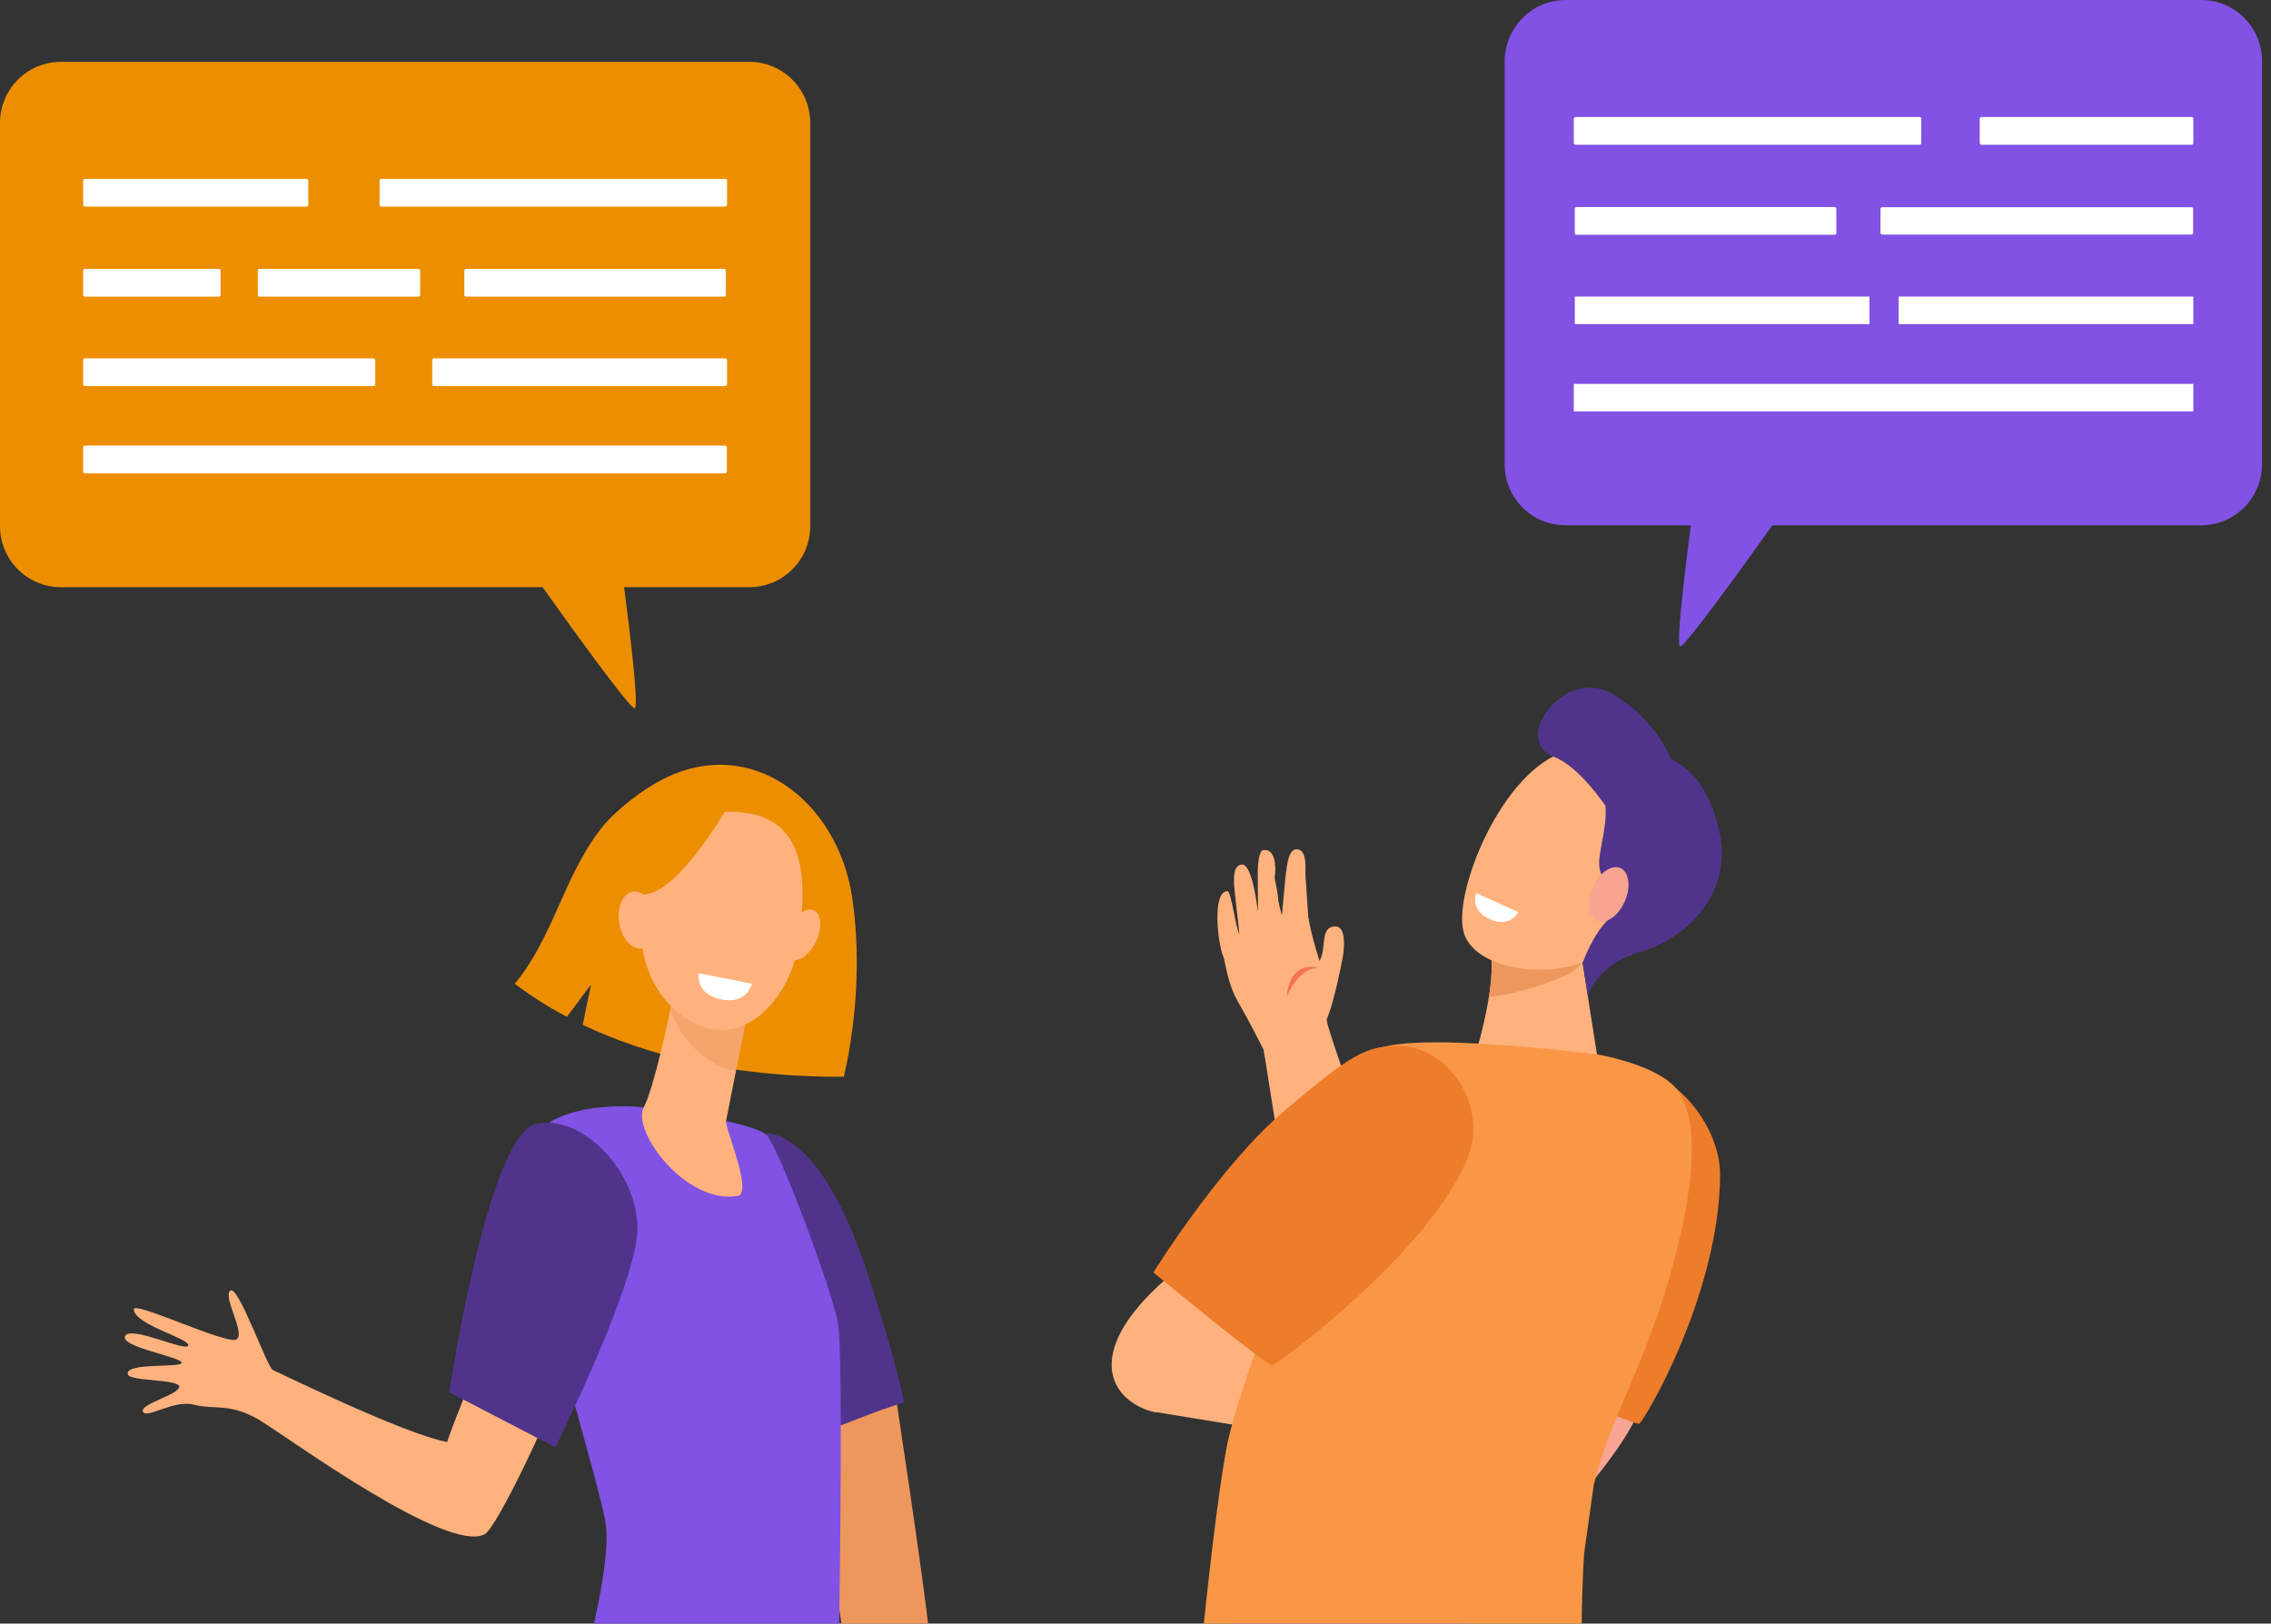 <svg width="193" height="138" viewBox="0 0 193 138" fill="none" xmlns="http://www.w3.org/2000/svg">
<rect x="0" y="0" width="193" height="138" fill="#333333" stroke="none"/>
<g clip-path="url(#clip0)">
<g clip-path="url(#clip1)">
<path d="M90.533 162.188C89.775 161.565 88.867 161.851 86.258 160.638C85.754 160.402 84.424 160.031 83.835 159.913C83.718 159.896 83.633 159.812 83.6 159.694C82.809 156.694 79.325 142.789 78.955 138.795C78.568 134.699 75.926 117.322 75.522 114.693C75.489 114.508 75.32 114.407 75.135 114.44L67.563 116.564C67.411 116.614 67.311 116.766 67.344 116.918C67.815 118.991 70.727 131.986 71.585 138.559C72.275 143.8 80.066 160.621 80.217 161.7C80.217 161.716 80.217 161.716 80.217 161.733C80.268 162.054 80.537 162.29 80.874 162.29C82.792 162.29 88.968 162.29 89.321 162.29C89.658 162.306 90.768 162.391 90.533 162.188Z" fill="#ED975D"/>
<path d="M73.671 108.07C69.632 95.817 65.123 96.339 65.123 96.339L68.606 122.109C71.096 121.435 74.344 119.901 76.835 119.21C76.01 115.317 74.664 111.086 73.671 108.07Z" fill="#50348C"/>
<path d="M72.409 76.198C71.181 68.142 63.895 62.344 56.288 66.254C54.572 67.13 52.25 68.917 51.072 70.434C47.874 74.546 47.05 79.62 43.752 83.614C44.963 84.541 46.427 85.502 48.177 86.429L50.23 83.681L49.524 87.103C54.639 89.547 61.858 91.569 71.719 91.519C72.981 85.94 73.066 80.496 72.409 76.198Z" fill="#ED8E00"/>
<path d="M54.808 94.131C54.808 94.131 48.262 93.272 45.317 96.491C42.372 99.71 50.954 125.531 51.493 129.626C52.031 133.722 48.767 144.61 48.767 144.61C48.767 144.61 66.217 148.132 71.215 144.829C71.215 144.829 71.753 115.384 71.215 112.469C70.676 109.536 66.234 97.654 65.157 96.491C64.08 95.311 54.808 94.131 54.808 94.131Z" fill="#8152E4"/>
<path d="M57.281 84.17C57.281 84.17 57.248 84.389 57.18 84.76C56.844 86.546 55.565 92.496 54.707 94.131C53.663 96.103 58.274 102.406 62.7 101.648C64.012 101.412 61.589 95.85 61.707 95.26C61.926 94.131 62.229 92.597 62.548 91.013C62.717 90.12 62.902 89.226 63.07 88.367C63.541 85.957 63.928 83.984 63.928 83.984L57.281 84.17Z" fill="#FFB27D"/>
<path opacity="0.5" d="M57.164 84.76C57.231 84.389 57.265 84.17 57.265 84.17L63.912 84.001C63.912 84.001 63.525 85.974 63.054 88.384C62.886 89.226 62.717 90.12 62.532 91.013C61.506 90.861 60.429 90.356 59.352 89.412C58.174 88.384 57.416 87.136 56.945 85.822C57.046 85.4 57.114 85.046 57.164 84.76Z" fill="#ED975D"/>
<path d="M61.741 69.001C61.741 69.001 58.611 68.631 56.642 71.193C54.673 73.738 52.57 81.625 57.433 85.906C62.313 90.187 67.126 85.333 67.849 80.193C68.573 75.052 68.859 68.816 61.741 69.001Z" fill="#FFB27D"/>
<path d="M69.297 80.125C68.708 81.254 67.732 81.895 67.109 81.524C66.487 81.17 66.453 79.957 67.042 78.811C67.631 77.681 68.607 77.041 69.229 77.412C69.852 77.782 69.886 78.996 69.297 80.125Z" fill="#FFB27D"/>
<path d="M62.094 68.159C62.094 68.159 57.904 75.659 54.909 75.996C51.914 76.35 51.527 80.328 51.527 80.328C51.527 80.328 52.604 71.142 55.565 69.372C58.527 67.62 62.094 68.159 62.094 68.159Z" fill="#ED8E00"/>
<path d="M55.699 77.883C55.934 79.215 55.446 80.428 54.605 80.614C53.763 80.782 52.871 79.855 52.636 78.524C52.4 77.192 52.888 75.979 53.73 75.793C54.571 75.625 55.463 76.552 55.699 77.883Z" fill="#FFB27D"/>
<path d="M59.385 82.721L63.912 83.614C63.912 83.614 63.474 85.316 61.472 84.979C59.032 84.575 59.385 82.721 59.385 82.721Z" fill="white"/>
<path d="M12.149 119.986C11.88 119.328 15.094 118.587 15.229 117.896C15.364 117.205 11.073 117.424 10.871 116.834C10.517 115.755 15.566 116.311 15.431 115.806C15.296 115.3 10.13 114.474 10.635 113.547C11.123 112.637 15.902 114.963 16.003 114.356C16.104 113.749 11.376 112.586 11.376 111.272C11.376 110.564 19.217 114.289 20.075 113.851C20.934 113.412 18.898 110.227 19.571 109.704C20.244 109.165 22.701 116.227 23.189 116.446C23.677 116.648 34.295 121.873 37.997 122.564C38.367 121.317 41.144 114.626 41.463 113.446C43.6 114.778 45.99 114.946 48.178 116.143C46.882 120.07 42.221 129.862 41.194 130.401C38.047 132.07 24.855 122.446 22.229 120.811C19.604 119.176 18.207 119.851 16.491 119.396C14.758 118.941 12.436 120.643 12.149 119.986Z" fill="#FFB27D"/>
<path d="M47.201 123.019C47.201 123.019 53.965 109.401 54.167 104.665C54.369 99.929 49.658 94.62 45.552 95.53C41.463 96.44 38.181 118.334 38.181 118.334L47.201 123.019Z" fill="#50348C"/>
<path d="M63.693 5.258H5.166C2.305 5.258 0 7.584 0 10.45V44.714C0 47.579 2.305 49.905 5.166 49.905H46.108C48.733 53.596 53.512 60.203 53.933 60.203C54.32 60.203 53.562 53.967 53.041 49.905H63.693C66.553 49.905 68.859 47.579 68.859 44.714V10.45C68.859 7.584 66.537 5.258 63.693 5.258Z" fill="#ED8E00"/>
<path d="M26.049 17.562H7.219C7.135 17.562 7.068 17.495 7.068 17.41V15.354C7.068 15.27 7.135 15.203 7.219 15.203H26.049C26.133 15.203 26.201 15.27 26.201 15.354V17.41C26.201 17.495 26.133 17.562 26.049 17.562Z" fill="white"/>
<path d="M18.595 25.214H7.219C7.135 25.214 7.068 25.146 7.068 25.062V23.006C7.068 22.922 7.135 22.854 7.219 22.854H18.595C18.679 22.854 18.746 22.922 18.746 23.006V25.062C18.746 25.163 18.679 25.214 18.595 25.214Z" fill="white"/>
<path d="M35.556 25.214H22.06C21.976 25.214 21.909 25.146 21.909 25.062V23.006C21.909 22.922 21.976 22.854 22.06 22.854H35.556C35.64 22.854 35.708 22.922 35.708 23.006V25.062C35.708 25.163 35.64 25.214 35.556 25.214Z" fill="white"/>
<path d="M61.539 25.214H39.612C39.528 25.214 39.461 25.146 39.461 25.062V23.006C39.461 22.922 39.528 22.854 39.612 22.854H61.539C61.623 22.854 61.69 22.922 61.69 23.006V25.062C61.673 25.163 61.623 25.214 61.539 25.214Z" fill="white"/>
<path d="M61.623 17.562H32.41C32.326 17.562 32.259 17.495 32.259 17.41V15.354C32.259 15.27 32.326 15.203 32.41 15.203H61.64C61.724 15.203 61.791 15.27 61.791 15.354V17.41C61.775 17.495 61.707 17.562 61.623 17.562Z" fill="white"/>
<path d="M61.623 40.231H7.219C7.135 40.231 7.068 40.164 7.068 40.079V38.023C7.068 37.939 7.135 37.871 7.219 37.871H61.623C61.707 37.871 61.775 37.939 61.775 38.023V40.079C61.775 40.164 61.707 40.231 61.623 40.231Z" fill="white"/>
<path d="M31.754 32.815H7.219C7.135 32.815 7.068 32.748 7.068 32.664V30.607C7.068 30.523 7.135 30.456 7.219 30.456H31.737C31.821 30.456 31.889 30.523 31.889 30.607V32.664C31.889 32.748 31.821 32.815 31.754 32.815Z" fill="white"/>
<path d="M61.623 32.815H36.886C36.802 32.815 36.735 32.748 36.735 32.664V30.607C36.735 30.523 36.802 30.456 36.886 30.456H61.64C61.724 30.456 61.791 30.523 61.791 30.607V32.664C61.774 32.748 61.707 32.815 61.623 32.815Z" fill="white"/>
<path d="M133.055 0H187.072C189.933 0 192.239 2.326 192.239 5.191V39.456C192.239 42.321 189.933 44.647 187.072 44.647H150.624C147.998 48.338 143.219 54.945 142.799 54.945C142.412 54.945 143.169 48.709 143.691 44.647H133.039C130.178 44.647 127.873 42.321 127.873 39.456V5.191C127.889 2.326 130.212 0 133.055 0Z" fill="#8152E4"/>
<path d="M186.231 17.613H172.769H159.963C159.879 17.613 159.812 17.68 159.812 17.765V19.787C159.812 19.871 159.879 19.939 159.963 19.939H172.769H173.426H186.231C186.316 19.939 186.383 19.871 186.383 19.787V17.765C186.4 17.68 186.332 17.613 186.231 17.613Z" fill="white"/>
<path d="M133.982 19.955H155.908C155.992 19.955 156.06 19.888 156.06 19.804V17.747C156.06 17.663 155.992 17.596 155.908 17.596H133.982C133.898 17.596 133.83 17.663 133.83 17.747V19.804C133.847 19.888 133.898 19.955 133.982 19.955Z" fill="white"/>
<path d="M133.898 12.304H163.128C163.212 12.304 163.279 12.236 163.279 12.152V10.096C163.279 10.012 163.212 9.944 163.128 9.944H133.898C133.814 9.944 133.746 10.012 133.746 10.096V12.152C133.746 12.236 133.814 12.304 133.898 12.304Z" fill="white"/>
<path d="M168.395 12.304H186.249C186.333 12.304 186.401 12.236 186.401 12.152V10.096C186.401 10.012 186.333 9.944 186.249 9.944H168.395C168.311 9.944 168.244 10.012 168.244 10.096V12.152C168.26 12.236 168.311 12.304 168.395 12.304Z" fill="white"/>
<path d="M133.746 34.972H186.4V32.63H133.746V34.972Z" fill="white"/>
<path d="M161.358 27.549L186.397 27.549V25.206L161.358 25.206V27.549Z" fill="white"/>
<path d="M133.835 27.549L158.875 27.549V25.206L133.835 25.206V27.549Z" fill="white"/>
<path d="M139.233 119.817C139.031 120.508 138.913 120.744 138.66 121.216C136.994 124.233 133.158 128.547 133.158 128.547L130.179 121.823C130.179 121.823 130.667 119.716 131.509 116.699C134.369 117.457 137.112 117.896 139.233 119.817Z" fill="#F8A492"/>
<path d="M122.152 113.985C122.152 113.985 138.761 121.148 139.299 121.014C139.653 120.929 146.114 110.092 146.182 99.895C146.215 95.193 141.335 89.53 135.883 90.642C133.14 91.198 133.191 91.974 129.119 97.873C125.063 103.772 122.152 113.985 122.152 113.985Z" fill="#ED7D2B"/>
<path d="M131.34 123.44L119.51 106.839C119.459 106.687 119.358 106.401 119.19 105.946C118.601 104.294 117.356 100.873 116.279 97.468L116.262 97.434C115.926 96.238 115.202 94.165 114.512 92.159C113.738 89.917 112.779 87.153 112.745 86.681C112.779 86.597 112.829 86.462 112.897 86.26C113.334 85.131 113.923 82.451 114.125 81.288C114.26 80.546 114.394 78.743 113.502 78.743C112.123 78.743 112.779 80.546 112.139 81.676C111.904 80.917 111.433 79.434 111.18 77.917L110.945 74.395C110.894 74.125 111.18 72.187 110.204 72.187H110.154C109.279 72.254 109.296 74.327 108.942 77.816C108.824 77.412 108.707 76.923 108.622 76.484C108.639 76.249 108.454 75.187 108.32 74.63C108.488 73.653 108.387 72.119 107.36 72.254C106.839 72.322 106.889 74.479 106.889 74.479C106.889 74.765 106.923 77.041 106.906 77.496C106.805 76.737 106.384 73.484 105.577 73.484C104.904 73.484 104.853 74.361 104.87 75.052C104.87 75.456 105.307 78.979 105.324 79.383C105.004 78.844 104.634 75.743 104.315 75.743C103.002 75.743 103.473 80.159 103.961 81.305C104.012 81.423 104.062 81.659 104.113 81.912C104.281 82.704 104.55 84.018 105.24 85.198C106.065 86.614 107.209 88.856 107.377 89.21C107.512 89.917 107.899 92.445 108.404 95.614C108.622 96.979 108.858 98.463 109.094 100.013H109.11C109.161 100.35 109.396 101.412 110.339 105.406C111.618 110.867 111.752 111.103 111.803 111.204C112.358 112.182 125.114 129.542 125.652 130.266L125.972 130.705L131.34 123.44Z" fill="#FFB27D"/>
<path d="M109.345 84.726C109.345 84.726 110.305 82.265 112.021 82.265C112.021 82.265 111.062 81.928 110.254 82.569C109.413 83.226 109.345 84.726 109.345 84.726Z" fill="#F47458"/>
<path d="M134.202 79.974L135.716 89.614C135.716 89.614 129.911 94.283 126.528 93.288C123.684 92.463 125.636 88.755 125.636 88.755C125.636 88.755 127.151 83.614 126.68 80.9C126.225 78.221 134.202 79.974 134.202 79.974Z" fill="#FFB27D"/>
<path d="M133.106 82.889C131.659 83.58 128.781 84.507 126.543 84.743C126.762 83.395 126.88 81.962 126.694 80.917C126.476 79.67 128.057 79.384 129.824 79.417C132.13 79.62 134.2 79.974 134.2 79.974L134.486 81.828C134.048 82.299 133.594 82.67 133.106 82.889Z" fill="#ED975D"/>
<path d="M141.52 68.85C141.756 68.85 139.232 79.619 135.311 81.473C131.39 83.327 125.551 82.367 124.457 79.451C123.245 76.249 127.671 65.243 133.174 63.861C138.676 62.479 141.52 68.85 141.52 68.85Z" fill="#FFB27D"/>
<path d="M136.993 58.956C140.123 60.76 141.553 63.439 142.041 64.552C143.505 65.243 145.289 66.76 146.147 70.838C147.19 75.844 143.471 79.704 139.517 80.867C135.562 82.03 134.957 84.642 134.957 84.642L134.502 81.827C134.502 81.827 135.377 79.367 136.707 78.136C138.036 76.906 136.084 75.119 135.916 73.653C135.781 72.524 136.606 70.35 136.437 68.496C136.437 68.496 134.233 65.159 132.079 64.333C128.343 62.917 132.971 56.63 136.993 58.956Z" fill="#50348C"/>
<path d="M135.327 75.507C134.823 76.754 135.025 77.985 135.799 78.271C136.573 78.558 137.616 77.766 138.121 76.519C138.626 75.271 138.424 74.041 137.65 73.754C136.876 73.485 135.832 74.277 135.327 75.507Z" fill="#F7A491"/>
<path d="M120.721 123.693L97.903 119.969C97.903 119.969 100.495 113.429 101.42 113.429C102.346 113.429 118.668 120.559 118.668 120.559L119.964 123.171L120.721 123.693Z" fill="#FFB27D"/>
<path d="M130.179 138.845C130.179 138.845 131.66 148.772 129.809 153.121C127.958 157.469 113.906 200.178 113.721 203.65C113.536 207.139 108.858 245.617 108.858 245.617L99.098 245.347L96.978 202.571L101.403 148.806L105.695 135.205L130.179 138.845Z" fill="#8152E4"/>
<path d="M110.053 113.109C110.053 113.109 101.42 121.266 97.533 119.868C93.646 118.469 92.03 113.716 101.538 106.755C110.036 100.519 110.053 113.109 110.053 113.109Z" fill="#FFB27D"/>
<path d="M104.214 123.171C105.493 116.193 114.781 94.451 115.522 90.44C115.875 88.485 120.89 88.451 125.669 88.704C130.717 88.974 135.715 89.614 135.715 89.614C135.715 89.614 140.174 90.356 142.143 92.193C144.112 94.03 144.634 99.137 141.807 108.811C139.585 116.446 136.809 120.643 135.446 126.205C135.177 128.075 134.924 129.913 134.621 132.07C134.116 140.396 134.621 151.385 134.621 151.385C134.621 151.385 110.322 156.441 101.235 148.772C101.235 148.772 102.901 130.334 104.214 123.171Z" fill="#F99746"/>
<path d="M98.022 108.154C98.022 108.154 107.563 116.042 108.118 116.042C108.472 116.042 121.732 106.283 124.778 98.26C126.46 93.828 122.927 88.872 118.871 88.889C116.061 88.906 114.816 89.631 109.246 94.333C103.676 99.019 98.022 108.154 98.022 108.154Z" fill="#ED7D2B"/>
<path d="M125.467 75.912L129.035 77.53C129.035 77.53 128.345 78.844 126.746 78.187C124.811 77.378 125.467 75.912 125.467 75.912Z" fill="white"/>
</g>
</g>
<defs>
<clipPath id="clip0">
<rect width="192.256" height="138" fill="white"/>
</clipPath>
<clipPath id="clip1">
<rect width="192.256" height="255.949" fill="white"/>
</clipPath>
</defs>
</svg>
